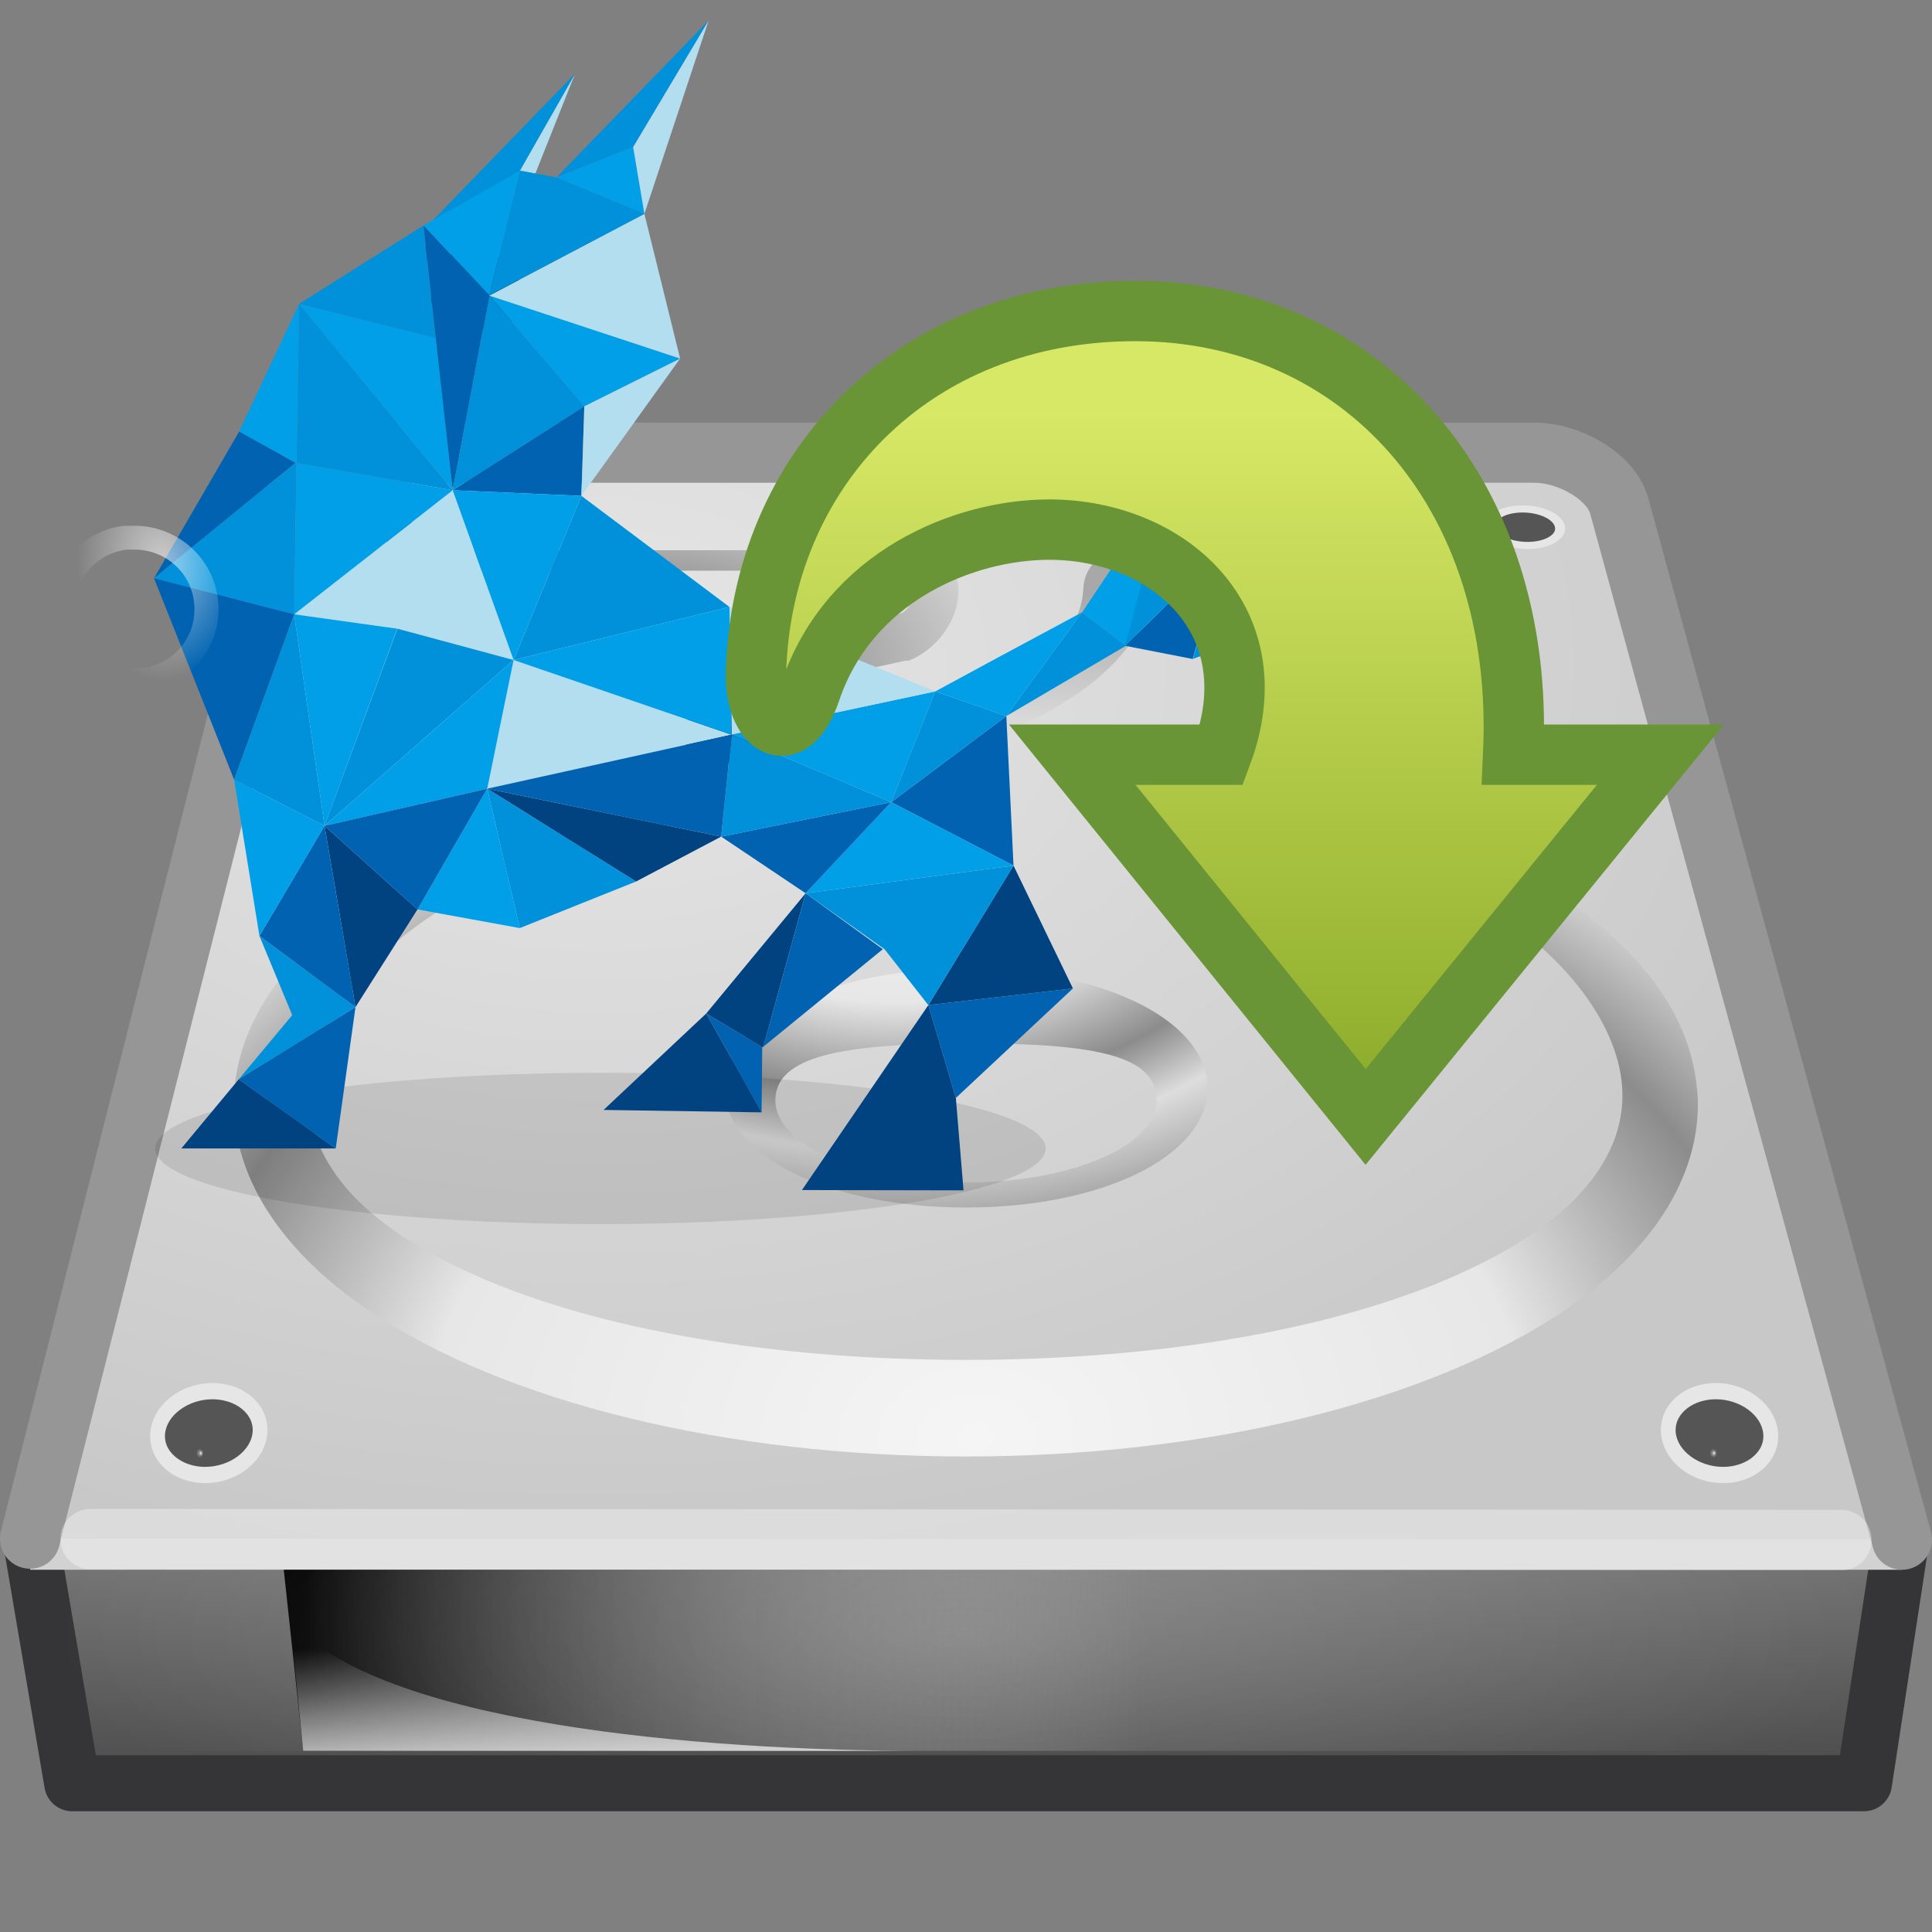 <?xml version="1.0" encoding="UTF-8" standalone="no"?>
<!-- Generator: Adobe Illustrator 15.0.0, SVG Export Plug-In . SVG Version: 6.00 Build 0)  -->
<!DOCTYPE svg  PUBLIC '-//W3C//DTD SVG 1.1//EN'  'http://www.w3.org/Graphics/SVG/1.1/DTD/svg11.dtd'>
<svg id="svg3786" xmlns="http://www.w3.org/2000/svg" xml:space="preserve" height="32px" viewBox="0 0 32 32" width="32px" version="1.1" y="0px" x="0px" enable-background="new 0 0 32 32">
<rect x="0" y="0" width="32" height="32" fill="#808080" stroke="none"/>
<g id="g6029" enable-background="new    " transform="matrix(.667 0 0 .626 -3.333 3.797)">
		<linearGradient id="rect2723_1_" y2="-47486" gradientUnits="userSpaceOnUse" x2="8420.5" gradientTransform="matrix(.051 0 0 -.014 -399.64 -608.02)" y1="-47243" x1="8420.5">
		<stop style="stop-opacity:0" offset="0"/>
		<stop offset=".5"/>
		<stop style="stop-opacity:0" offset="1"/>
	</linearGradient>
		<rect id="rect2723" opacity=".402" height="5.307" width="36.869" y="38.148" x="10.565" enable-background="new    " fill="url(#rect2723_1_)"/>
		<radialGradient id="path2725_1_" gradientUnits="userSpaceOnUse" cy="-47435" cx="14616" gradientTransform="matrix(.03 0 0 -.014 -389.42 -608.02)" r="117.15">
		<stop offset="0"/>
		<stop style="stop-opacity:0" offset="1"/>
	</radialGradient>
	<path id="path2725" opacity=".402" d="m47.416 38.15v5.306c2.31 0.009 5.584-1.189 5.584-2.654 0-1.464-2.578-2.652-5.584-2.652z" enable-background="new    " fill="url(#path2725_1_)"/>
		<radialGradient id="path2727_1_" gradientUnits="userSpaceOnUse" cy="-47435" cx="-13633" gradientTransform="matrix(-.03 0 0 -.014 -397.15 -608.02)" r="117.14">
		<stop offset="0"/>
		<stop style="stop-opacity:0" offset="1"/>
	</radialGradient>
	<path id="path2727" opacity=".402" d="m10.583 38.15v5.306c-2.309 0.009-5.583-1.189-5.583-2.654 0-1.464 2.577-2.652 5.583-2.652z" enable-background="new    " fill="url(#path2727_1_)"/>
</g>
<linearGradient id="rect6431_1_" y2="-413.56" gradientUnits="userSpaceOnUse" x2="156.36" gradientTransform="matrix(.689 0 0 -.507 -91.636 -179.77)" y1="-404.56" x1="156.29">
	<stop style="stop-color:#7A7A7A" offset="0"/>
	<stop style="stop-color:#474747" offset="1"/>
</linearGradient>
<path id="rect6431" stroke-linejoin="round" d="m0.508 25.486h30.984l-0.619 4.05h-29.677l-0.688-4.05v0z" stroke="#353537" stroke-linecap="round" stroke-width=".928" fill="url(#rect6431_1_)"/>
<rect id="rect6381" height="1" width="31" y="25" x=".5" fill="#D2D2D3"/>
<radialGradient id="path6345_1_" gradientUnits="userSpaceOnUse" cy="-3.168" cx="-71.059" gradientTransform="matrix(1.405 0 0 -.938 109.8 8.029)" r="16">
	<stop style="stop-color:#E6E6E6" offset="0"/>
	<stop style="stop-color:#C8C8C8" offset="1"/>
</radialGradient>
<linearGradient id="path6345_2_" y2="426.75" gradientUnits="userSpaceOnUse" x2="-267.68" y1="413.2" x1="-261.86">
	<stop style="stop-color:#969696" offset="0"/>
	<stop style="stop-color:#B4B4B4" offset="1"/>
</linearGradient>
<path id="path6345" stroke-linejoin="round" d="m31.502 25.502l-4.682-17.121c-0.131-0.487-0.825-0.883-1.408-0.883h-18.985c-0.896 0-1.409 0.132-1.598 0.883l-4.331 17.104" stroke="url(#path6345_2_)" stroke-linecap="round" stroke-width=".996" fill="url(#path6345_1_)"/>
<path id="path7046" opacity=".35" d="m30.5 25.508l-29-0.016" stroke="#fff" stroke-linecap="round" enable-background="new    " fill="none"/>
<g id="g9164" enable-background="new    " transform="matrix(.067 0 0 .047 2.461 -.213)">
	<path id="path9166" d="m48.301 190.28c0.313 4.25 5.023 7.713 10.511 7.713s9.645-3.463 9.281-7.713c-0.364-4.229-5.074-7.639-10.511-7.639s-9.594 3.41-9.281 7.64z" fill="#F0F0F0"/>
		<radialGradient id="path9168_1_" fy="-67731" gradientUnits="userSpaceOnUse" cy="-67732" cx="22522" gradientTransform="matrix(.167 0 0 -.116 -3712.1 -7675.5)" r="2.565">
		<stop style="stop-color:#eee" offset="0"/>
		<stop style="stop-color:#CECECE" offset=".16"/>
		<stop style="stop-color:#888" offset=".468"/>
		<stop style="stop-color:#555" offset="1"/>
	</radialGradient>
	<path id="path9168" d="m51.853 187.29c-0.502 0.546-1.077 1.406-1.077 2.55 0 0.094 0.007 0.178 0.007 0.262 0.218 2.917 3.894 5.404 8.029 5.404 2.351 0 4.506-0.829 5.751-2.183 0.539-0.577 1.15-1.543 1.041-2.833-0.255-2.896-3.923-5.352-8.022-5.352-2.337 0-4.477 0.8-5.729 2.15z" fill="url(#path9168_1_)"/>
</g>
<g id="g9170" enable-background="new    " transform="matrix(.067 0 0 .047 21.361 -.213)">
	<path id="path9172" d="m48.309 190.28c0.306 4.25 5.008 7.713 10.511 7.713 5.474 0 9.638-3.463 9.259-7.713-0.349-4.229-5.066-7.639-10.497-7.639s-9.593 3.41-9.273 7.64z" fill="#E6E6E6"/>
		<radialGradient id="path9174_1_" fx="22241" fy="-67731" gradientUnits="userSpaceOnUse" cy="-67732" cx="22240" gradientTransform="matrix(.167 0 0 -.116 -3665 -7675.5)" r="2.564">
		<stop style="stop-color:#eee" offset="0"/>
		<stop style="stop-color:#CECECE" offset=".16"/>
		<stop style="stop-color:#888" offset=".468"/>
		<stop style="stop-color:#555" offset="1"/>
	</radialGradient>
	<path id="path9174" d="m51.862 187.29c-0.51 0.546-1.077 1.406-1.077 2.55v0.262c0.218 2.917 3.902 5.404 8.036 5.404 2.344 0 4.499-0.829 5.736-2.183 0.553-0.577 1.165-1.543 1.048-2.833-0.262-2.896-3.931-5.352-8.022-5.352-2.344 0-4.484 0.8-5.721 2.15z" fill="url(#path9174_1_)"/>
</g>
<radialGradient id="path3829_1_" gradientUnits="userSpaceOnUse" cy="-2070.8" cx="988.84" gradientTransform="matrix(.246 -.003 -.002 -.178 -231.22 -341.84)" r="78.728">
	<stop style="stop-color:#F5F5F5" offset="0"/>
	<stop style="stop-color:#E7E7E7" offset=".47"/>
	<stop style="stop-color:#8C8C8C" offset=".694"/>
	<stop style="stop-color:#ddd" offset=".835"/>
	<stop style="stop-color:#A8A8A8" offset="1"/>
</radialGradient>
<path id="path3829" d="m19.336 8.877c-0.355 0-0.676 0.08-0.928 0.215s-0.451 0.359-0.464 0.646c-0.032 0.688-0.534 1.206-1.485 1.691-0.946 0.482-2.311 0.884-3.96 1.26-0.011 0.003-0.021-0.003-0.031 0-0.615 0.096-1.64 0.338-2.631 0.615-0.99 0.275-1.9 0.583-2.32 0.799-0.005 0.003-0.026-0.002-0.031 0-2.091 0.987-3.404 2.316-3.589 3.812-0.169 1.367 0.641 2.727 2.197 3.78 2.275 1.542 5.958 2.429 9.901 2.429 3.942 0 7.655-0.885 9.932-2.429 1.422-0.963 2.196-2.165 2.196-3.412 0-0.136-0.018-0.267-0.029-0.368-0.163-1.308-1.186-2.506-2.848-3.442-0.053-0.543-0.464-4.765-0.464-4.765-0.026-0.286-0.239-0.48-0.495-0.615s-0.574-0.215-0.928-0.215h-4.023zm0 0.645h4.023c0.081 0 0.141 0.02 0.186 0.031l0.464 5.01c-0.001 0.011-0.001 0.021 0 0.03 0.007 0.022 0.019 0.043 0.03 0.062 0.022 0.039 0.055 0.07 0.094 0.092 1.629 0.831 2.592 2.082 2.723 3.135 0.081 0.655-0.138 1.258-0.619 1.814-0.482 0.557-1.246 1.052-2.228 1.475-1.962 0.846-4.789 1.353-8.014 1.353s-6.052-0.507-8.014-1.353c-0.981-0.422-1.746-0.917-2.228-1.474s-0.7-1.159-0.619-1.814c0.14-1.128 1.196-2.431 3.032-3.289 0.01 0.001 0.021 0.001 0.031 0 0.004-0.002 0.1-0.046 0.217-0.091 0.117-0.046 0.284-0.124 0.464-0.185 0.36-0.12 0.812-0.26 1.3-0.399 0.975-0.279 2.06-0.539 2.599-0.615 0.01 0.001 0.021 0.001 0.031 0 1.595-0.362 3.126-0.794 4.302-1.383 1.129-0.566 1.934-1.328 2.042-2.367 0.028-0.012 0.094-0.032 0.184-0.032z" fill="url(#path3829_1_)"/>
<radialGradient id="path9156_1_" gradientUnits="userSpaceOnUse" cy="4944.5" cx="2144.3" gradientTransform="matrix(.123 0 0 .086 -248.89 -411.81)" r="78.728">
	<stop style="stop-color:#F5F5F5" offset="0"/>
	<stop style="stop-color:#E7E7E7" offset=".47"/>
	<stop style="stop-color:#8C8C8C" offset=".694"/>
	<stop style="stop-color:#ddd" offset=".835"/>
	<stop style="stop-color:#A8A8A8" offset="1"/>
</radialGradient>
<path id="path9156" d="m16 20c-2.243 0-3.963-0.836-3.999-1.945-0.001-0.012-0.001-0.024-0.001-0.035 0-0.401 0.225-0.783 0.654-1.105 0.724-0.547 1.975-0.873 3.346-0.873s2.622 0.326 3.346 0.873c0.441 0.332 0.668 0.727 0.653 1.141-0.036 1.108-1.756 1.944-3.999 1.944zm0.067-2.718c-2.108 0-3.249 0.208-3.224 0.965 0.025 0.744 1.438 1.339 3.157 1.339s3.132-0.595 3.156-1.339c0.026-0.757-0.981-0.965-3.089-0.965z" fill="url(#path9156_1_)"/>
<radialGradient id="path3825_1_" gradientUnits="userSpaceOnUse" cy="-9143.7" cx="1747.4" gradientTransform="matrix(.121 -.015 -.005 -.046 -249.51 -382.67)" r="78.728">
	<stop style="stop-color:#F5F5F5" offset="0"/>
	<stop style="stop-color:#E7E7E7" offset=".278"/>
	<stop style="stop-color:#8C8C8C" offset=".524"/>
	<stop style="stop-color:#ddd" offset="1"/>
	<stop style="stop-color:#A8A8A8" offset="1"/>
</radialGradient>
<path id="path3825" d="m7.406 9.114c-0.012 0.007-0.022 0.017-0.03 0.028-0.012 0.007-0.022 0.017-0.03 0.028l-0.09 0.197-0.956 2.925-0.179 0.478c-0.002 0.009-0.002 0.019 0 0.028-0.002 0.009-0.002 0.019 0 0.028 0.007 0.012 0.018 0.021 0.03 0.028 0.007 0.012 0.018 0.021 0.03 0.029 0.01 0.002 0.02 0.002 0.03 0 0.01 0.002 0.02 0.002 0.03 0l0.478-0.112 8.276-1.828h0.03c0.009 0.001 0.02 0.001 0.029 0 0.468-0.194 0.747-0.619 0.807-0.985 0.03-0.181 0.019-0.338-0.06-0.506-0.084-0.179-0.305-0.343-0.538-0.338h-7.827c-0.01-0.001-0.02-0.001-0.03 0zm0.359 0.338h7.5c-0.011 0.07-0.031 0.209-0.09 0.365-0.058 0.156-0.151 0.298-0.239 0.337l-7.888 1.744 0.717-2.446z" fill="url(#path3825_1_)"/>
<g id="g9158" enable-background="new    " transform="matrix(-.098 0 0 .108 9.162 3.182)">
	<path id="path9160" d="m48.3 190.28c0.314 4.254 5.027 7.709 10.513 7.709 5.491 0 9.645-3.456 9.275-7.709-0.364-4.227-5.067-7.637-10.503-7.637s-9.595 3.41-9.285 7.64z" fill="#E6E6E6"/>
		<radialGradient id="path9162_1_" fx="13607" gradientUnits="userSpaceOnUse" cy="-10894" cx="13606" gradientTransform="matrix(-.244 0 0 -.269 3379.6 -2737.1)" r="2.563">
		<stop style="stop-color:#eee" offset="0"/>
		<stop style="stop-color:#CECECE" offset=".16"/>
		<stop style="stop-color:#888" offset=".468"/>
		<stop style="stop-color:#555" offset="1"/>
	</radialGradient>
	<path id="path9162" d="m51.849 187.29c-0.499 0.535-1.073 1.397-1.073 2.54 0 0.091 0.005 0.181 0.01 0.272 0.22 2.921 3.894 5.397 8.027 5.397 2.351 0 4.503-0.825 5.751-2.186 0.539-0.58 1.148-1.542 1.038-2.83-0.25-2.902-3.924-5.351-8.022-5.351-2.336 0.01-4.478 0.8-5.731 2.16z" fill="url(#path9162_1_)"/>
</g>
<g id="g9190" enable-background="new    " transform="matrix(.098 0 0 .108 22.777 3.182)">
	<path id="path9192" d="m48.307 190.28c0.31 4.254 5.012 7.709 10.503 7.709s9.645-3.456 9.285-7.709c-0.369-4.227-5.072-7.637-10.513-7.637s-9.595 3.41-9.275 7.64z" fill="#E6E6E6"/>
		<radialGradient id="path9194_1_" fx="9836.5" gradientUnits="userSpaceOnUse" cy="-10894" cx="9835.9" gradientTransform="matrix(.244 0 0 -.269 -2342.8 -2737.1)" r="2.564">
		<stop style="stop-color:#eee" offset="0"/>
		<stop style="stop-color:#CECECE" offset=".16"/>
		<stop style="stop-color:#888" offset=".468"/>
		<stop style="stop-color:#555" offset="1"/>
	</radialGradient>
	<path id="path9194" d="m51.851 187.29c-0.499 0.535-1.068 1.397-1.068 2.54v0.272c0.22 2.921 3.894 5.397 8.027 5.397 2.356 0 4.513-0.825 5.751-2.186 0.539-0.58 1.158-1.542 1.038-2.83-0.25-2.902-3.914-5.351-8.017-5.351-2.336 0.01-4.483 0.8-5.731 2.16z" fill="url(#path9194_1_)"/>
</g>
<linearGradient id="rect9146_1_" y2="-350.46" gradientUnits="userSpaceOnUse" x2="98.172" gradientTransform="matrix(.793 0 0 -.539 -58.854 -161.52)" y1="-350.46" x1="80.547">
	<stop offset="0"/>
	<stop style="stop-color:#bbb;stop-opacity:0" offset="1"/>
</linearGradient>
<path id="rect9146" d="m4.7 26h14.3v3h-13.977l-0.323-3z" fill="url(#rect9146_1_)"/>
<linearGradient id="path9148_1_" y2="-348.91" gradientUnits="userSpaceOnUse" x2="87.659" gradientTransform="matrix(.793 0 0 -.539 -59.485 -160.8)" y1="-352.36" x1="87.714">
	<stop style="stop-color:#eee" offset="0"/>
	<stop style="stop-color:#eee;stop-opacity:0" offset="1"/>
</linearGradient>
<path id="path9148" opacity=".811" d="m5.022 29l-0.215-2.163c1.456 1.714 6.795 2.163 10.477 2.163h-10.262z" enable-background="new    " fill="url(#path9148_1_)"/>
<radialGradient id="rect6300-3_1_" gradientUnits="userSpaceOnUse" cy="-1497.4" cx="136.63" gradientTransform="matrix(.714 0 0 -.214 -81.59 -293.37)" r="20.999">
	<stop style="stop-color:#fff" offset="0"/>
	<stop style="stop-color:#fff;stop-opacity:0" offset="1"/>
</radialGradient>
<rect id="rect6300-3" opacity=".2" height="3" width="30" y="26" x="1" enable-background="new    " fill="url(#rect6300-3_1_)"/>
<g id="图层_2">
	<ellipse opacity=".1" cy="19.022" cx="9.945" rx="7.375" ry="1.253"/>
</g>
	<polygon points="8.507 10.932 7.498 8.12 4.873 10.175 6.579 10.413" fill="#B2DEF0"/>
	<polygon stroke="#231815" stroke-width=".883" points="12.118 12.169 12.203 12.204 12.205 12.145" fill="none"/>
	<polygon points="12.203 12.204 14.761 13.286 15.492 11.452 12.118 12.169" fill="#009FE8"/>
	<polygon points="8.07 13.063 12.118 12.169 8.507 10.932" fill="#B2DEF0"/>
	<polygon points="4.873 10.175 5.375 13.678 6.579 10.413" fill="#009FE8"/>
	<polygon points="6.582 10.413 5.375 13.678 8.507 10.932" fill="#0091DA"/>
	<polygon points="5.375 13.678 8.07 13.063 8.507 10.932" fill="#009FE8"/>
	<polygon stroke="#231815" stroke-width=".883" points="8.085 4.872 8.104 4.896 8.107 4.879" fill="none"/>
	<polygon points="7.498 8.12 9.63 8.213 9.678 6.73" fill="#0062B0"/>
	<polygon points="12.082 10.053 9.63 8.213 8.507 10.932" fill="#0091DA"/>
	<polygon stroke="#231815" stroke-width=".883" points="8.111 4.857 8.085 4.872 8.107 4.879" fill="none"/>
	<polygon points="8.507 10.932 9.63 8.213 7.498 8.12" fill="#009FE8"/>
	<polygon points="12.614 18.424 12.625 17.345 12.629 17.345 11.697 16.787" fill="#0062B0"/>
	<polygon points="9.997 18.384 12.614 18.424 11.697 16.787" fill="#004380"/>
	<polygon points="11.697 16.787 12.629 17.345 12.643 17.337 13.344 14.795" fill="#004380"/>
	<polygon points="15.832 18.185 17.771 16.372 15.376 16.648" fill="#0062B0"/>
	<polygon points="13.283 19.711 15.959 19.716 15.832 18.185 14.14 18.594 15.832 18.185 15.376 16.648" fill="#004380"/>
	<polygon points="12.643 17.337 14.622 15.722 13.344 14.795" fill="#0062B0"/>
	<polygon points="17.771 16.372 16.787 14.337 15.376 16.648" fill="#004380"/>
	<polygon points="3.003 19.022 5.561 19.022 3.955 17.876" fill="#004380"/>
	<polygon points="9.217 2.938 10.487 2.436 11.736 0.339" fill="#0091DA"/>
	<polygon points="9.523 1.221 7.006 3.817 8.616 2.826" fill="#0091DA"/>
	<polygon points="14.651 15.722 15.376 16.648 16.787 14.337 13.344 14.795" fill="#0091DA"/>
	<polygon points="10.487 2.436 9.217 2.938 10.673 3.542" fill="#009FE8"/>
	<polygon points="8.865 2.88 9.52 1.235 8.609 2.833" fill="#B2DEF0"/>
	<polygon points="10.487 2.436 10.673 3.542 11.736 0.343" fill="#B2DEF0"/>
	<polygon points="4.84 16.814 3.955 17.876 5.888 16.681 4.297 15.502" fill="#0091DA"/>
	<polygon points="4.911 7.669 4.873 10.175 7.498 8.12" fill="#009FE8"/>
	<polygon points="5.561 19.022 5.888 16.681 3.955 17.876" fill="#0062B0"/>
	<polygon points="16.787 14.337 16.668 11.86 14.761 13.286" fill="#0062B0"/>
	<polygon points="13.344 14.795 16.787 14.337 14.761 13.286" fill="#009FE8"/>
	<polygon points="14.761 13.286 16.668 11.86 15.492 11.452" fill="#0091DA"/>
	<polygon points="16.668 11.86 18.652 10.694 17.924 10.141" fill="#0091DA"/>
	<polygon points="11.945 13.857 13.344 14.795 14.761 13.286" fill="#0062B0"/>
	<polygon points="16.528 10.891 15.492 11.452 16.668 11.86 17.924 10.141" fill="#009FE8"/>
	<polygon points="10.534 14.601 11.945 13.857 8.07 13.063" fill="#004380"/>
	<polygon points="12.118 12.169 11.945 13.857 14.761 13.286" fill="#0091DA"/>
	<polygon points="12.118 12.169 8.07 13.063 11.945 13.857" fill="#0062B0"/>
	<polygon points="19.355 8.003 20.245 9.119 20.267 9.1 21.69 7.27" fill="#B2DEF0"/>
	<polygon points="19.761 10.912 21.26 10.367 20.245 9.119" fill="#0091DA"/>
	<polygon points="20.245 9.119 18.633 10.696 19.756 10.915" fill="#0062B0"/>
	<polygon points="17.924 10.141 18.655 10.699 19.355 8.003" fill="#009FE8"/>
	<polygon points="20.245 9.119 21.26 10.372 21.696 7.27" fill="#009FE8"/>
	<polygon points="19.355 8.003 18.633 10.696 20.245 9.119" fill="#0091DA"/>
	<polygon points="8.609 15.372 10.534 14.601 8.07 13.063" fill="#0091DA"/>
	<polygon points="7.498 8.12 4.954 5.033 4.911 7.669" fill="#0091DA"/>
	<polygon points="7.015 3.734 4.954 5.033 7.218 5.6" fill="#0091DA"/>
	<polygon points="7.218 5.6 4.954 5.033 7.498 8.12" fill="#009FE8"/>
	<polygon points="4.911 7.669 4.954 5.033 3.961 7.148 4.894 7.667" fill="#009FE8"/>
	<polygon points="7.498 8.12 8.104 4.896 8.085 4.872 7.015 3.734 7.218 5.6" fill="#0062B0"/>
	<polygon points="8.104 4.896 8.616 2.826 7.015 3.733 8.085 4.872" fill="#009FE8"/>
	<polygon points="2.551 9.578 4.894 7.667 3.961 7.148" fill="#0062B0"/>
	<polygon points="2.551 9.578 4.873 10.175 4.911 7.669 4.894 7.667" fill="#0091DA"/>
	<polygon points="5.888 16.681 6.915 15.063 5.375 13.678" fill="#004380"/>
	<polygon points="6.915 15.063 8.609 15.372 8.07 13.063" fill="#009FE8"/>
	<polygon points="4.297 15.502 5.888 16.681 5.375 13.678" fill="#0062B0"/>
	<polygon points="5.375 13.678 6.915 15.063 8.07 13.063" fill="#0062B0"/>
	<polygon points="3.878 12.914 4.873 10.175 2.551 9.578" fill="#0062B0"/>
	<polygon points="3.878 12.914 4.297 15.502 5.375 13.678" fill="#009FE8"/>
	<polygon points="4.873 10.175 3.878 12.914 5.375 13.678" fill="#0091DA"/>
	<polygon points="15.492 11.452 12.082 10.053 12.118 12.169" fill="#B2DEF0"/>
	<polygon points="12.118 12.169 12.118 12.169 12.082 10.053 8.507 10.932" fill="#009FE8"/>
	<polygon points="8.104 4.896 7.498 8.12 9.678 6.73" fill="#0091DA"/>
	<polygon points="8.104 4.896 9.678 6.73 11.265 5.939 8.107 4.879" fill="#009FE8"/>
	<polygon points="9.63 8.213 11.265 5.939 9.678 6.73" fill="#B2DEF0"/>
	<polygon points="8.104 4.896 11.265 5.939 10.673 3.542" fill="#B2DEF0"/>
	<polygon points="10.673 3.542 9.217 2.938 8.616 2.826 8.104 4.893" fill="#0091DA"/>
<radialGradient id="path2317_1_" gradientUnits="userSpaceOnUse" cy="1032.9" cx="1107.6" gradientTransform="matrix(-0 .316 .501 0 -513.46 -348.34)" r="38.212">
	<stop style="stop-color:#FFC391" offset="0"/>
	<stop style="stop-color:#FA650B" offset="1"/>
</radialGradient>
<radialGradient id="path2317_2_" gradientUnits="userSpaceOnUse" cy="462.6" cx="-185.38" r="38.213">
	<stop style="stop-color:#F9650D" offset="0"/>
	<stop style="stop-color:#C15619" offset="1"/>
</radialGradient>
<path id="path2317" d="m15.995 0.501c-0.951 0-1.716 0.763-1.715 1.705-0.001 0.942 0.764 1.705 1.715 1.705 0.95 0 1.729-0.763 1.729-1.705s-0.779-1.705-1.729-1.705zm-5.107 1.705c-0.857 0.063-1.679 0.275-2.439 0.586l1.541 2.61c0.394-0.124 0.803-0.191 1.234-0.213 0.084-0.004 0.169 0 0.254 0 2.362 0 4.334 1.643 4.825 3.836h3.07c-0.219-1.594-0.925-3.038-1.957-4.182-0.424 0.226-0.906 0.346-1.421 0.346-1.615 0-2.941-1.255-3.016-2.837-0.486-0.092-0.988-0.146-1.501-0.146-0.103 0-0.206-0.004-0.308 0-0.033 0.001-0.061-0.001-0.094 0-0.031 0.001-0.063-0.002-0.094 0-0.03 0.002-0.063-0.002-0.094 0zm-4.288 1.651c-1.237 0.953-2.179 2.266-2.682 3.77 0.793 0.538 1.314 1.441 1.314 2.463 0 1.023-0.521 1.927-1.314 2.464 0.502 1.504 1.444 2.817 2.681 3.769l1.528-2.623c-0.983-0.896-1.595-2.184-1.595-3.61 0-1.425 0.614-2.711 1.595-3.609l-1.527-2.624zm-4.37 4.529c-0.951 0-1.729 0.763-1.729 1.704 0 0.942 0.778 1.705 1.729 1.705s1.716-0.763 1.715-1.705c0.001-0.942-0.764-1.704-1.715-1.704zm14.073 2.77c-0.491 2.193-2.463 3.835-4.825 3.835-0.523 0-1.016-0.078-1.488-0.226l-1.541 2.61c0.934 0.382 1.956 0.6 3.029 0.6 0.513 0 1.015-0.055 1.501-0.146 0.075-1.515 1.305-2.741 2.828-2.837 0.064-0.004 0.123 0 0.188 0 0.515 0 0.997 0.121 1.421 0.347 1.031-1.145 1.738-2.588 1.957-4.182h-3.07zm-0.308 5.114c-0.951 0-1.716 0.763-1.715 1.705-0.001 0.942 0.764 1.705 1.715 1.705 0.95 0 1.729-0.763 1.729-1.705 0.001-0.942-0.779-1.705-1.729-1.705z" display="none" stroke="url(#path2317_2_)" stroke-width="1.002" fill="url(#path2317_1_)"/>
<radialGradient id="path2272_1_" gradientUnits="userSpaceOnUse" cy="-1673.4" cx="30923" gradientTransform="matrix(.012 .008 .048 -.072 -295.72 -365.66)" r="116.22">
	<stop style="stop-color:#fff" offset="0"/>
	<stop style="stop-color:#fff;stop-opacity:0" offset="1"/>
</radialGradient>
<path id="path2272" opacity=".6" d="m6.525 4.366c-1.037 0.855-1.839 1.983-2.296 3.269 0.748 0.567 1.239 1.452 1.239 2.455s-0.491 1.888-1.239 2.454c0.457 1.287 1.259 2.415 2.296 3.269l1.278-2.196c-0.923-0.9-1.5-2.146-1.5-3.527 0-1.382 0.579-2.625 1.5-3.527l-1.278-2.197zm-0.104 0.633l0.861 1.499c-0.825 0.909-1.349 2.094-1.396 3.398-0.052-0.948-0.495-1.801-1.161-2.403 0.381-0.949 0.965-1.8 1.696-2.494zm-0.535 5.284c0.047 1.304 0.569 2.49 1.396 3.398l-0.861 1.499c-0.73-0.694-1.315-1.544-1.696-2.494 0.666-0.602 1.109-1.454 1.161-2.403z" enable-background="new    " fill="url(#path2272_1_)"/>
<radialGradient id="path2284_1_" gradientUnits="userSpaceOnUse" cy="-5209.9" cx="4764.1" gradientTransform="matrix(.053 -.002 -.003 -.074 -265.46 -366.67)" r="26.269">
	<stop style="stop-color:#fff" offset="0"/>
	<stop style="stop-color:#fff;stop-opacity:0" offset="1"/>
</radialGradient>
<path id="path2284" opacity=".6" d="m2.061 8.708c-0.695 0.077-1.233 0.669-1.233 1.382 0 0.765 0.623 1.382 1.396 1.382s1.396-0.617 1.396-1.382c0-0.766-0.623-1.382-1.396-1.382-0.051 0-0.092-0.001-0.112 0-0.017 0.001-0.033-0.002-0.051 0zm0.038 0.395c0.016-0.002 0.034 0.001 0.05 0h0.075c0.557 0 0.997 0.436 0.997 0.987s-0.44 0.987-0.997 0.987-0.997-0.436-0.997-0.987c0-0.51 0.381-0.927 0.872-0.987z" enable-background="new    " fill="url(#path2284_1_)"/>
<radialGradient id="path4951_1_" gradientUnits="userSpaceOnUse" cy="-5704.2" cx="5205.8" gradientTransform="matrix(.049 -.002 -.003 -.068 -252.85 -376.87)" r="26.264">
	<stop style="stop-color:#fff" offset="0"/>
	<stop style="stop-color:#fff;stop-opacity:0" offset="1"/>
</radialGradient>
<path id="path4951" opacity=".6" d="m15.798 0.935c-0.64 0.072-1.134 0.616-1.134 1.271 0 0.703 0.573 1.27 1.283 1.27s1.282-0.567 1.282-1.27c0-0.704-0.571-1.271-1.282-1.271-0.047 0-0.085-0.001-0.103 0-0.016 0.002-0.031-0.001-0.046 0zm0.034 0.363c0.015-0.001 0.031 0.001 0.046 0h0.069c0.511 0 0.917 0.401 0.917 0.908s-0.405 0.907-0.917 0.907c-0.512 0-0.916-0.4-0.916-0.907 0-0.47 0.35-0.852 0.801-0.908z" enable-background="new    " fill="url(#path4951_1_)"/>
<radialGradient id="path4955_1_" gradientUnits="userSpaceOnUse" cy="-2612.4" cx="29124" gradientTransform="matrix(.001 .014 -.084 .005 -232.38 -402.24)" r="116.22">
	<stop style="stop-color:#fff" offset="0"/>
	<stop style="stop-color:#fff;stop-opacity:0" offset="1"/>
</radialGradient>
<path id="path4955" opacity=".6" d="m8.971 2.98c1.236-0.444 2.586-0.556 3.9-0.301 0.11 0.905 0.615 1.753 1.464 2.249 0.848 0.496 1.84 0.523 2.688 0.179 0.863 1.018 1.42 2.245 1.631 3.534l-2.49-0.018c-0.306-1.216-1.074-2.314-2.242-2.997-1.169-0.683-2.507-0.815-3.725-0.491l-1.226-2.155zm0.587 0.225l0.842 1.46c1.177-0.239 2.438-0.091 3.564 0.514-0.776-0.512-1.277-1.304-1.458-2.158-0.992-0.15-1.999-0.082-2.948 0.184zm4.734 2.167c1.08 0.684 1.824 1.707 2.184 2.846l1.694 0.022c-0.227-0.953-0.656-1.862-1.271-2.65-0.839 0.258-1.779 0.207-2.607-0.218z" enable-background="new    " fill="url(#path4955_1_)"/>
<linearGradient id="path4972_1_" y2="-609.44" gradientUnits="userSpaceOnUse" x2="436.45" gradientTransform="matrix(.406 0 0 -.403 -157.06 -227.33)" y1="-581.04" x1="436.45">
	<stop style="stop-color:#D7E866" offset="0"/>
	<stop style="stop-color:#8CAB2A" offset="1"/>
</linearGradient>
<path id="path4972" d="m27.501 12.5l-4.882 6-4.859-6h2.473c0.83-2.212-0.875-3.728-2.854-3.728-1.405 0-3.312 0.768-3.956 2.678-0.335 0.993-0.925 0.558-0.902-0.305 0.088-3.331 2.573-5.994 6.284-5.994 3.709 0 6.465 2.97 6.258 7.349h2.438z" stroke="#699536" fill="url(#path4972_1_)"/>
<linearGradient id="path4980_1_" y2="378.45" gradientUnits="userSpaceOnUse" x2="-176.18" y1="434.45" x1="-222.75">
	<stop style="stop-color:#fff" offset="0"/>
	<stop style="stop-color:#fff;stop-opacity:0" offset="1"/>
</linearGradient>
<path id="path4980" opacity=".354" d="m25.482 13.5l-2.863 3.467-2.844-3.467h1.156c1.271-2.813-0.154-5.602-3.113-5.679-1.813-0.141-3.478 1.216-4.467 2.411 0.631-2.83 2.298-4.092 5.401-4.099 3.135-0.006 5.881 2.59 5.262 7.367h1.468z" stroke="url(#path4980_1_)" enable-background="new    " fill="none"/>
</svg>
